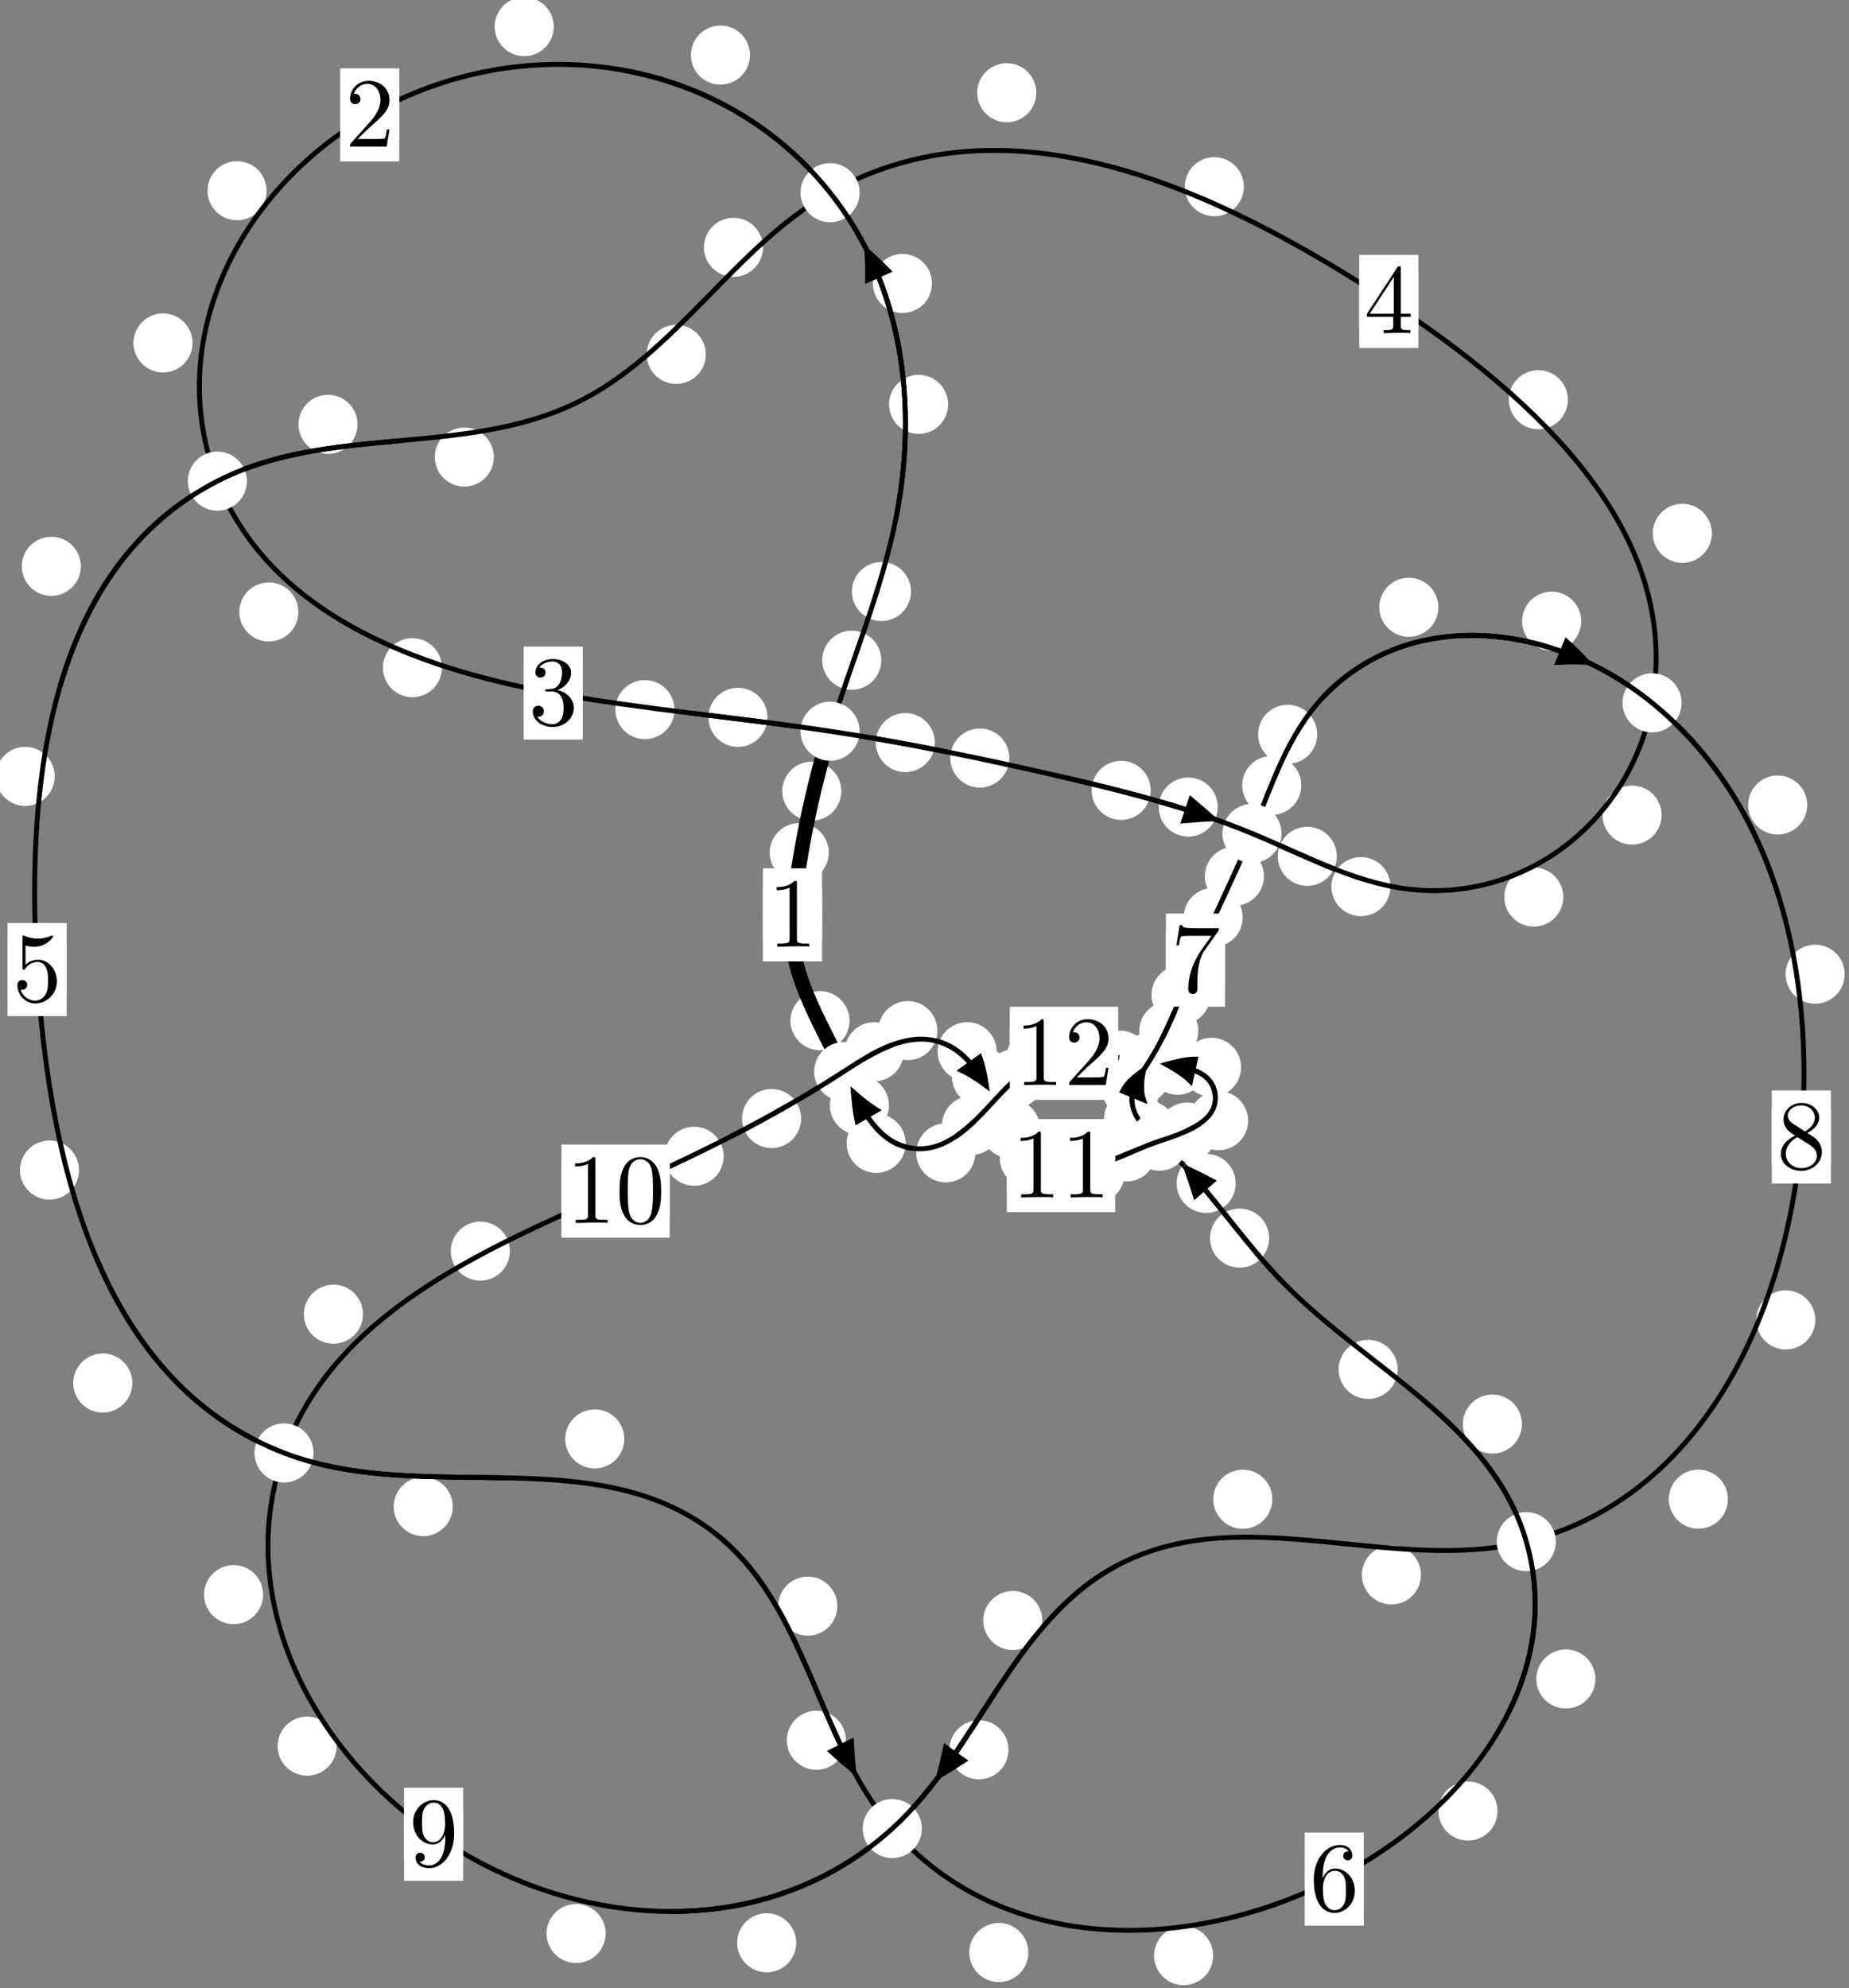 <?xml version="1.0"?>
<!-- Created by MetaPost 1.999 on 2021.07.05:2358 -->
<svg version="1.1" xmlns="http://www.w3.org/2000/svg" xmlns:xlink="http://www.w3.org/1999/xlink" width="187.109" height="201.191" viewBox="0 0 187.109 201.191">
<rect x="0" y="0" width="187.109" height="201.191" fill="#808080" stroke="none"/>
<!-- Original BoundingBox: -84.439621 -126.895004 102.669418 74.295715 -->
  <defs>
    <g transform="scale(0.01,0.01)" id="GLYPHcmr10_48">
      <path style="fill-rule: evenodd;" d="M460 -320C460 -400,455 -480,420 -554C374 -650,292 -666,250 -666C190 -666,117 -640,76 -547C44 -478,39 -400,39 -320C39 -245,43 -155,84 -79C127 2,200 22,249 22C303 22,379 1,423 -94C455 -163,460 -241,460 -320M249 -0C210 -0,151 -25,133 -121C122 -181,122 -273,122 -332C122 -396,122 -462,130 -516C149 -635,224 -644,249 -644C282 -644,348 -626,367 -527C377 -471,377 -395,377 -332C377 -257,377 -189,366 -125C351 -30,294 -0,249 -0"></path>
    </g>
    <g transform="scale(0.01,0.01)" id="GLYPHcmr10_49">
      <path style="fill-rule: evenodd;" d="M294 -640C294 -664,294 -666,271 -666C209 -602,121 -602,89 -602L89 -571C109 -571,168 -571,220 -597L220 -79C220 -43,217 -31,127 -31L95 -31L95 -0L257 -0L130 -3L217 -3L257 -3L297 -3L384 -3L419 -0L419 -31L387 -31C297 -31,294 -42,294 -79"></path>
    </g>
    <g transform="scale(0.01,0.01)" id="GLYPHcmr10_50">
      <path style="fill-rule: evenodd;" d="M127 -77L233 -180C389 -318,449 -372,449 -472C449 -586,359 -666,237 -666C124 -666,50 -574,50 -485C50 -429,100 -429,103 -429C120 -429,155 -441,155 -482C155 -508,137 -534,102 -534C94 -534,92 -534,89 -533C112 -598,166 -635,224 -635C315 -635,358 -554,358 -472C358 -392,308 -313,253 -251L61 -37C50 -26,50 -24,50 -0L421 -0L449 -174L424 -174C419 -144,412 -100,402 -85C395 -77,329 -77,307 -77"></path>
    </g>
    <g transform="scale(0.01,0.01)" id="GLYPHcmr10_51">
      <path style="fill-rule: evenodd;" d="M290 -352C372 -379,430 -449,430 -528C430 -610,342 -666,246 -666C145 -666,69 -606,69 -530C69 -497,91 -478,120 -478C151 -478,171 -500,171 -529C171 -579,124 -579,109 -579C140 -628,206 -641,242 -641C283 -641,338 -619,338 -529C338 -517,336 -459,310 -415C280 -367,246 -364,221 -363C213 -362,189 -360,182 -360C174 -359,167 -358,167 -348C167 -337,174 -337,191 -337L235 -337C317 -337,354 -269,354 -171C354 -35,285 -6,241 -6C198 -6,123 -23,88 -82C123 -77,154 -99,154 -137C154 -173,127 -193,98 -193C74 -193,42 -179,42 -135C42 -44,135 22,244 22C366 22,457 -69,457 -171C457 -253,394 -331,290 -352"></path>
    </g>
    <g transform="scale(0.01,0.01)" id="GLYPHcmr10_52">
      <path style="fill-rule: evenodd;" d="M294 -165L294 -78C294 -42,292 -31,218 -31L197 -31L197 -0L332 -0L238 -3L290 -3L332 -3L374 -3L427 -3L468 -0L468 -31L447 -31C373 -31,371 -42,371 -78L371 -165L471 -165L471 -196L371 -196L371 -651C371 -671,371 -677,355 -677C346 -677,343 -677,335 -665L28 -196L28 -165M300 -196L56 -196L300 -569"></path>
    </g>
    <g transform="scale(0.01,0.01)" id="GLYPHcmr10_53">
      <path style="fill-rule: evenodd;" d="M449 -201C449 -320,367 -420,259 -420C211 -420,168 -404,132 -369L132 -564C152 -558,185 -551,217 -551C340 -551,410 -642,410 -655C410 -661,407 -666,400 -666C399 -666,397 -666,392 -663C372 -654,323 -634,256 -634C216 -634,170 -641,123 -662C115 -665,113 -665,111 -665C101 -665,101 -657,101 -641L101 -345C101 -327,101 -319,115 -319C122 -319,124 -322,128 -328C139 -344,176 -398,257 -398C309 -398,334 -352,342 -334C358 -297,360 -258,360 -208C360 -173,360 -113,336 -71C312 -32,275 -6,229 -6C156 -6,99 -59,82 -118C85 -117,88 -116,99 -116C132 -116,149 -141,149 -165C149 -189,132 -214,99 -214C85 -214,50 -207,50 -161C50 -75,119 22,231 22C347 22,449 -74,449 -201"></path>
    </g>
    <g transform="scale(0.01,0.01)" id="GLYPHcmr10_54">
      <path style="fill-rule: evenodd;" d="M132 -328L132 -352C132 -605,256 -641,307 -641C331 -641,373 -635,395 -601C380 -601,340 -601,340 -556C340 -525,364 -510,386 -510C402 -510,432 -519,432 -558C432 -618,388 -666,305 -666C177 -666,42 -537,42 -316C42 -49,158 22,251 22C362 22,457 -72,457 -204C457 -331,368 -427,257 -427C189 -427,152 -376,132 -328M251 -6C188 -6,158 -66,152 -81C134 -128,134 -208,134 -226C134 -304,166 -404,256 -404C272 -404,318 -404,349 -342C367 -305,367 -254,367 -205C367 -157,367 -107,350 -71C320 -11,274 -6,251 -6"></path>
    </g>
    <g transform="scale(0.01,0.01)" id="GLYPHcmr10_55">
      <path style="fill-rule: evenodd;" d="M476 -609C485 -621,485 -623,485 -644L242 -644C120 -644,118 -657,114 -676L89 -676L56 -470L81 -470C84 -486,93 -549,106 -561C113 -567,191 -567,204 -567L411 -567C400 -551,321 -442,299 -409C209 -274,176 -135,176 -33C176 -23,176 22,222 22C268 22,268 -23,268 -33L268 -84C268 -139,271 -194,279 -248C283 -271,297 -357,341 -419"></path>
    </g>
    <g transform="scale(0.01,0.01)" id="GLYPHcmr10_56">
      <path style="fill-rule: evenodd;" d="M163 -457C117 -487,113 -521,113 -538C113 -599,178 -641,249 -641C322 -641,386 -589,386 -517C386 -460,347 -412,287 -377M309 -362C381 -399,430 -451,430 -517C430 -609,341 -666,250 -666C150 -666,69 -592,69 -499C69 -481,71 -436,113 -389C124 -377,161 -352,186 -335C128 -306,42 -250,42 -151C42 -45,144 22,249 22C362 22,457 -61,457 -168C457 -204,446 -249,408 -291C389 -312,373 -322,309 -362M209 -320L332 -242C360 -223,407 -193,407 -132C407 -58,332 -6,250 -6C164 -6,92 -68,92 -151C92 -209,124 -273,209 -320"></path>
    </g>
    <g transform="scale(0.01,0.01)" id="GLYPHcmr10_57">
      <path style="fill-rule: evenodd;" d="M367 -318L367 -286C367 -52,263 -6,205 -6C188 -6,134 -8,107 -42C151 -42,159 -71,159 -88C159 -119,135 -134,113 -134C97 -134,67 -125,67 -86C67 -19,121 22,206 22C335 22,457 -114,457 -329C457 -598,342 -666,253 -666C198 -666,149 -648,106 -603C65 -558,42 -516,42 -441C42 -316,130 -218,242 -218C303 -218,344 -260,367 -318M243 -241C227 -241,181 -241,150 -304C132 -341,132 -391,132 -440C132 -494,132 -541,153 -578C180 -628,218 -641,253 -641C299 -641,332 -607,349 -562C361 -530,365 -467,365 -421C365 -338,331 -241,243 -241"></path>
    </g>
  </defs>
  <path d="M83.864 86.283C83.864 85.49,83.549 84.73,82.989 84.17C82.428 83.609,81.668 83.294,80.875 83.294C80.083 83.294,79.322 83.609,78.762 84.17C78.201 84.73,77.887 85.49,77.887 86.283C77.887 87.076,78.201 87.836,78.762 88.396C79.322 88.957,80.083 89.272,80.875 89.272C81.668 89.272,82.428 88.957,82.989 88.396C83.549 87.836,83.864 87.076,83.864 86.283Z" style="fill: rgb(100%,100%,100%);stroke: none;"></path>
  <path d="M83.182 92.584C83.182 91.791,82.868 91.031,82.307 90.47C81.747 89.91,80.986 89.595,80.194 89.595C79.401 89.595,78.641 89.91,78.08 90.47C77.52 91.031,77.205 91.791,77.205 92.584C77.205 93.376,77.52 94.136,78.08 94.697C78.641 95.257,79.401 95.572,80.194 95.572C80.986 95.572,81.747 95.257,82.307 94.697C82.868 94.136,83.182 93.376,83.182 92.584Z" style="fill: rgb(100%,100%,100%);stroke: none;"></path>
  <path d="M89.183 66.811C89.183 66.018,88.868 65.258,88.308 64.698C87.747 64.137,86.987 63.822,86.195 63.822C85.402 63.822,84.642 64.137,84.081 64.698C83.521 65.258,83.206 66.018,83.206 66.811C83.206 67.604,83.521 68.364,84.081 68.924C84.642 69.485,85.402 69.8,86.195 69.8C86.987 69.8,87.747 69.485,88.308 68.924C88.868 68.364,89.183 67.604,89.183 66.811Z" style="fill: rgb(100%,100%,100%);stroke: none;"></path>
  <path d="M85.138 80.061C85.138 79.268,84.823 78.508,84.263 77.948C83.702 77.387,82.942 77.072,82.15 77.072C81.357 77.072,80.597 77.387,80.036 77.948C79.476 78.508,79.161 79.268,79.161 80.061C79.161 80.854,79.476 81.614,80.036 82.174C80.597 82.735,81.357 83.05,82.15 83.05C82.942 83.05,83.702 82.735,84.263 82.174C84.823 81.614,85.138 80.854,85.138 80.061Z" style="fill: rgb(100%,100%,100%);stroke: none;"></path>
  <path d="M95.944 40.923C95.944 40.13,95.629 39.37,95.069 38.809C94.508 38.249,93.748 37.934,92.956 37.934C92.163 37.934,91.403 38.249,90.842 38.809C90.282 39.37,89.967 40.13,89.967 40.923C89.967 41.715,90.282 42.475,90.842 43.036C91.403 43.596,92.163 43.911,92.956 43.911C93.748 43.911,94.508 43.596,95.069 43.036C95.629 42.475,95.944 41.715,95.944 40.923Z" style="fill: rgb(100%,100%,100%);stroke: none;"></path>
  <path d="M92.185 59.859C92.185 59.066,91.87 58.306,91.309 57.745C90.749 57.185,89.989 56.87,89.196 56.87C88.403 56.87,87.643 57.185,87.083 57.745C86.522 58.306,86.207 59.066,86.207 59.859C86.207 60.651,86.522 61.412,87.083 61.972C87.643 62.533,88.403 62.847,89.196 62.847C89.989 62.847,90.749 62.533,91.309 61.972C91.87 61.412,92.185 60.651,92.185 59.859Z" style="fill: rgb(100%,100%,100%);stroke: none;"></path>
  <path d="M75.893 5.574C75.893 4.781,75.578 4.021,75.018 3.461C74.457 2.9,73.697 2.585,72.905 2.585C72.112 2.585,71.352 2.9,70.791 3.461C70.231 4.021,69.916 4.781,69.916 5.574C69.916 6.367,70.231 7.127,70.791 7.687C71.352 8.248,72.112 8.563,72.905 8.563C73.697 8.563,74.457 8.248,75.018 7.687C75.578 7.127,75.893 6.367,75.893 5.574Z" style="fill: rgb(100%,100%,100%);stroke: none;"></path>
  <path d="M94.309 28.688C94.309 27.895,93.995 27.135,93.434 26.575C92.874 26.014,92.113 25.699,91.321 25.699C90.528 25.699,89.768 26.014,89.207 26.575C88.647 27.135,88.332 27.895,88.332 28.688C88.332 29.481,88.647 30.241,89.207 30.801C89.768 31.362,90.528 31.677,91.321 31.677C92.113 31.677,92.874 31.362,93.434 30.801C93.995 30.241,94.309 29.481,94.309 28.688Z" style="fill: rgb(100%,100%,100%);stroke: none;"></path>
  <path d="M26.975 19.301C26.975 18.508,26.66 17.748,26.1 17.187C25.539 16.627,24.779 16.312,23.986 16.312C23.194 16.312,22.434 16.627,21.873 17.187C21.313 17.748,20.998 18.508,20.998 19.301C20.998 20.093,21.313 20.853,21.873 21.414C22.434 21.974,23.194 22.289,23.986 22.289C24.779 22.289,25.539 21.974,26.1 21.414C26.66 20.853,26.975 20.093,26.975 19.301Z" style="fill: rgb(100%,100%,100%);stroke: none;"></path>
  <path d="M56.035 2.693C56.035 1.9,55.72 1.14,55.16 0.58C54.599 0.019,53.839 -0.296,53.046 -0.296C52.253 -0.296,51.493 0.019,50.933 0.58C50.372 1.14,50.057 1.9,50.057 2.693C50.057 3.486,50.372 4.246,50.933 4.806C51.493 5.367,52.253 5.682,53.046 5.682C53.839 5.682,54.599 5.367,55.16 4.806C55.72 4.246,56.035 3.486,56.035 2.693Z" style="fill: rgb(100%,100%,100%);stroke: none;"></path>
  <path d="M30.192 61.929C30.192 61.137,29.877 60.376,29.317 59.816C28.756 59.255,27.996 58.94,27.204 58.94C26.411 58.94,25.651 59.255,25.09 59.816C24.53 60.376,24.215 61.137,24.215 61.929C24.215 62.722,24.53 63.482,25.09 64.043C25.651 64.603,26.411 64.918,27.204 64.918C27.996 64.918,28.756 64.603,29.317 64.043C29.877 63.482,30.192 62.722,30.192 61.929Z" style="fill: rgb(100%,100%,100%);stroke: none;"></path>
  <path d="M19.485 34.704C19.485 33.912,19.17 33.151,18.609 32.591C18.049 32.03,17.289 31.715,16.496 31.715C15.703 31.715,14.943 32.03,14.383 32.591C13.822 33.151,13.507 33.912,13.507 34.704C13.507 35.497,13.822 36.257,14.383 36.818C14.943 37.378,15.703 37.693,16.496 37.693C17.289 37.693,18.049 37.378,18.609 36.818C19.17 36.257,19.485 35.497,19.485 34.704Z" style="fill: rgb(100%,100%,100%);stroke: none;"></path>
  <path d="M68.253 71.814C68.253 71.021,67.938 70.261,67.377 69.7C66.817 69.14,66.057 68.825,65.264 68.825C64.471 68.825,63.711 69.14,63.151 69.7C62.59 70.261,62.275 71.021,62.275 71.814C62.275 72.606,62.59 73.366,63.151 73.927C63.711 74.487,64.471 74.802,65.264 74.802C66.057 74.802,66.817 74.487,67.377 73.927C67.938 73.366,68.253 72.606,68.253 71.814Z" style="fill: rgb(100%,100%,100%);stroke: none;"></path>
  <path d="M44.723 67.57C44.723 66.777,44.408 66.017,43.848 65.457C43.287 64.896,42.527 64.581,41.735 64.581C40.942 64.581,40.182 64.896,39.621 65.457C39.061 66.017,38.746 66.777,38.746 67.57C38.746 68.363,39.061 69.123,39.621 69.683C40.182 70.244,40.942 70.559,41.735 70.559C42.527 70.559,43.287 70.244,43.848 69.683C44.408 69.123,44.723 68.363,44.723 67.57Z" style="fill: rgb(100%,100%,100%);stroke: none;"></path>
  <path d="M94.6 75.147C94.6 74.355,94.285 73.594,93.724 73.034C93.164 72.473,92.404 72.159,91.611 72.159C90.818 72.159,90.058 72.473,89.498 73.034C88.937 73.594,88.622 74.355,88.622 75.147C88.622 75.94,88.937 76.7,89.498 77.261C90.058 77.821,90.818 78.136,91.611 78.136C92.404 78.136,93.164 77.821,93.724 77.261C94.285 76.7,94.6 75.94,94.6 75.147Z" style="fill: rgb(100%,100%,100%);stroke: none;"></path>
  <path d="M77.665 72.595C77.665 71.802,77.351 71.042,76.79 70.481C76.23 69.921,75.469 69.606,74.677 69.606C73.884 69.606,73.124 69.921,72.563 70.481C72.003 71.042,71.688 71.802,71.688 72.595C71.688 73.387,72.003 74.148,72.563 74.708C73.124 75.268,73.884 75.583,74.677 75.583C75.469 75.583,76.23 75.268,76.79 74.708C77.351 74.148,77.665 73.387,77.665 72.595Z" style="fill: rgb(100%,100%,100%);stroke: none;"></path>
  <path d="M116.444 79.983C116.444 79.19,116.129 78.43,115.568 77.869C115.008 77.309,114.248 76.994,113.455 76.994C112.662 76.994,111.902 77.309,111.342 77.869C110.781 78.43,110.466 79.19,110.466 79.983C110.466 80.775,110.781 81.535,111.342 82.096C111.902 82.656,112.662 82.971,113.455 82.971C114.248 82.971,115.008 82.656,115.568 82.096C116.129 81.535,116.444 80.775,116.444 79.983Z" style="fill: rgb(100%,100%,100%);stroke: none;"></path>
  <path d="M102.14 76.709C102.14 75.916,101.825 75.156,101.265 74.595C100.704 74.035,99.944 73.72,99.151 73.72C98.359 73.72,97.599 74.035,97.038 74.595C96.478 75.156,96.163 75.916,96.163 76.709C96.163 77.501,96.478 78.262,97.038 78.822C97.599 79.382,98.359 79.697,99.151 79.697C99.944 79.697,100.704 79.382,101.265 78.822C101.825 78.262,102.14 77.501,102.14 76.709Z" style="fill: rgb(100%,100%,100%);stroke: none;"></path>
  <path d="M135.279 86.659C135.279 85.866,134.964 85.106,134.404 84.546C133.843 83.985,133.083 83.67,132.29 83.67C131.498 83.67,130.737 83.985,130.177 84.546C129.616 85.106,129.302 85.866,129.302 86.659C129.302 87.452,129.616 88.212,130.177 88.772C130.737 89.333,131.498 89.648,132.29 89.648C133.083 89.648,133.843 89.333,134.404 88.772C134.964 88.212,135.279 87.452,135.279 86.659Z" style="fill: rgb(100%,100%,100%);stroke: none;"></path>
  <path d="M123.234 81.674C123.234 80.881,122.919 80.121,122.359 79.56C121.798 79,121.038 78.685,120.246 78.685C119.453 78.685,118.693 79,118.132 79.56C117.572 80.121,117.257 80.881,117.257 81.674C117.257 82.466,117.572 83.226,118.132 83.787C118.693 84.347,119.453 84.662,120.246 84.662C121.038 84.662,121.798 84.347,122.359 83.787C122.919 83.226,123.234 82.466,123.234 81.674Z" style="fill: rgb(100%,100%,100%);stroke: none;"></path>
  <path d="M158.2 90.778C158.2 89.986,157.885 89.225,157.325 88.665C156.764 88.104,156.004 87.79,155.211 87.79C154.419 87.79,153.659 88.104,153.098 88.665C152.538 89.225,152.223 89.986,152.223 90.778C152.223 91.571,152.538 92.331,153.098 92.892C153.659 93.452,154.419 93.767,155.211 93.767C156.004 93.767,156.764 93.452,157.325 92.892C157.885 92.331,158.2 91.571,158.2 90.778Z" style="fill: rgb(100%,100%,100%);stroke: none;"></path>
  <path d="M140.707 89.725C140.707 88.932,140.392 88.172,139.832 87.611C139.271 87.051,138.511 86.736,137.718 86.736C136.926 86.736,136.166 87.051,135.605 87.611C135.045 88.172,134.73 88.932,134.73 89.725C134.73 90.517,135.045 91.278,135.605 91.838C136.166 92.399,136.926 92.713,137.718 92.713C138.511 92.713,139.271 92.399,139.832 91.838C140.392 91.278,140.707 90.517,140.707 89.725Z" style="fill: rgb(100%,100%,100%);stroke: none;"></path>
  <path d="M173.23 53.971C173.23 53.178,172.915 52.418,172.354 51.858C171.794 51.297,171.034 50.982,170.241 50.982C169.448 50.982,168.688 51.297,168.128 51.858C167.567 52.418,167.252 53.178,167.252 53.971C167.252 54.764,167.567 55.524,168.128 56.084C168.688 56.645,169.448 56.96,170.241 56.96C171.034 56.96,171.794 56.645,172.354 56.084C172.915 55.524,173.23 54.764,173.23 53.971Z" style="fill: rgb(100%,100%,100%);stroke: none;"></path>
  <path d="M168.144 82.485C168.144 81.692,167.829 80.932,167.268 80.372C166.708 79.811,165.948 79.496,165.155 79.496C164.362 79.496,163.602 79.811,163.042 80.372C162.481 80.932,162.166 81.692,162.166 82.485C162.166 83.278,162.481 84.038,163.042 84.598C163.602 85.159,164.362 85.474,165.155 85.474C165.948 85.474,166.708 85.159,167.268 84.598C167.829 84.038,168.144 83.278,168.144 82.485Z" style="fill: rgb(100%,100%,100%);stroke: none;"></path>
  <path d="M125.87 18.893C125.87 18.101,125.556 17.341,124.995 16.78C124.435 16.22,123.674 15.905,122.882 15.905C122.089 15.905,121.329 16.22,120.768 16.78C120.208 17.341,119.893 18.101,119.893 18.893C119.893 19.686,120.208 20.446,120.768 21.007C121.329 21.567,122.089 21.882,122.882 21.882C123.674 21.882,124.435 21.567,124.995 21.007C125.556 20.446,125.87 19.686,125.87 18.893Z" style="fill: rgb(100%,100%,100%);stroke: none;"></path>
  <path d="M158.661 40.452C158.661 39.659,158.346 38.899,157.786 38.339C157.225 37.778,156.465 37.463,155.673 37.463C154.88 37.463,154.12 37.778,153.559 38.339C152.999 38.899,152.684 39.659,152.684 40.452C152.684 41.245,152.999 42.005,153.559 42.565C154.12 43.126,154.88 43.441,155.673 43.441C156.465 43.441,157.225 43.126,157.786 42.565C158.346 42.005,158.661 41.245,158.661 40.452Z" style="fill: rgb(100%,100%,100%);stroke: none;"></path>
  <path d="M77.212 25.031C77.212 24.238,76.898 23.478,76.337 22.917C75.777 22.357,75.016 22.042,74.224 22.042C73.431 22.042,72.671 22.357,72.11 22.917C71.55 23.478,71.235 24.238,71.235 25.031C71.235 25.823,71.55 26.584,72.11 27.144C72.671 27.705,73.431 28.02,74.224 28.02C75.016 28.02,75.777 27.705,76.337 27.144C76.898 26.584,77.212 25.823,77.212 25.031Z" style="fill: rgb(100%,100%,100%);stroke: none;"></path>
  <path d="M104.866 9.385C104.866 8.593,104.551 7.833,103.99 7.272C103.43 6.712,102.67 6.397,101.877 6.397C101.084 6.397,100.324 6.712,99.764 7.272C99.203 7.833,98.888 8.593,98.888 9.385C98.888 10.178,99.203 10.938,99.764 11.499C100.324 12.059,101.084 12.374,101.877 12.374C102.67 12.374,103.43 12.059,103.99 11.499C104.551 10.938,104.866 10.178,104.866 9.385Z" style="fill: rgb(100%,100%,100%);stroke: none;"></path>
  <path d="M49.973 46.253C49.973 45.46,49.658 44.7,49.098 44.14C48.537 43.579,47.777 43.264,46.985 43.264C46.192 43.264,45.432 43.579,44.871 44.14C44.311 44.7,43.996 45.46,43.996 46.253C43.996 47.046,44.311 47.806,44.871 48.366C45.432 48.927,46.192 49.242,46.985 49.242C47.777 49.242,48.537 48.927,49.098 48.366C49.658 47.806,49.973 47.046,49.973 46.253Z" style="fill: rgb(100%,100%,100%);stroke: none;"></path>
  <path d="M71.421 35.867C71.421 35.074,71.106 34.314,70.545 33.754C69.985 33.193,69.225 32.878,68.432 32.878C67.639 32.878,66.879 33.193,66.319 33.754C65.758 34.314,65.443 35.074,65.443 35.867C65.443 36.66,65.758 37.42,66.319 37.98C66.879 38.541,67.639 38.856,68.432 38.856C69.225 38.856,69.985 38.541,70.545 37.98C71.106 37.42,71.421 36.66,71.421 35.867Z" style="fill: rgb(100%,100%,100%);stroke: none;"></path>
  <path d="M8.184 57.311C8.184 56.518,7.869 55.758,7.308 55.197C6.748 54.637,5.988 54.322,5.195 54.322C4.402 54.322,3.642 54.637,3.082 55.197C2.521 55.758,2.206 56.518,2.206 57.311C2.206 58.103,2.521 58.864,3.082 59.424C3.642 59.985,4.402 60.299,5.195 60.299C5.988 60.299,6.748 59.985,7.308 59.424C7.869 58.864,8.184 58.103,8.184 57.311Z" style="fill: rgb(100%,100%,100%);stroke: none;"></path>
  <path d="M36.182 42.942C36.182 42.15,35.867 41.39,35.306 40.829C34.746 40.269,33.986 39.954,33.193 39.954C32.4 39.954,31.64 40.269,31.079 40.829C30.519 41.39,30.204 42.15,30.204 42.942C30.204 43.735,30.519 44.495,31.079 45.056C31.64 45.616,32.4 45.931,33.193 45.931C33.986 45.931,34.746 45.616,35.306 45.056C35.867 44.495,36.182 43.735,36.182 42.942Z" style="fill: rgb(100%,100%,100%);stroke: none;"></path>
  <path d="M7.996 118.41C7.996 117.617,7.681 116.857,7.12 116.297C6.56 115.736,5.8 115.421,5.007 115.421C4.214 115.421,3.454 115.736,2.894 116.297C2.333 116.857,2.018 117.617,2.018 118.41C2.018 119.203,2.333 119.963,2.894 120.523C3.454 121.084,4.214 121.399,5.007 121.399C5.8 121.399,6.56 121.084,7.12 120.523C7.681 119.963,7.996 119.203,7.996 118.41Z" style="fill: rgb(100%,100%,100%);stroke: none;"></path>
  <path d="M5.538 78.568C5.538 77.775,5.223 77.015,4.662 76.455C4.102 75.894,3.342 75.579,2.549 75.579C1.756 75.579,0.996 75.894,0.436 76.455C-0.125 77.015,-0.44 77.775,-0.44 78.568C-0.44 79.361,-0.125 80.121,0.436 80.681C0.996 81.242,1.756 81.557,2.549 81.557C3.342 81.557,4.102 81.242,4.662 80.681C5.223 80.121,5.538 79.361,5.538 78.568Z" style="fill: rgb(100%,100%,100%);stroke: none;"></path>
  <path d="M45.818 152.468C45.818 151.675,45.503 150.915,44.942 150.355C44.382 149.794,43.622 149.479,42.829 149.479C42.036 149.479,41.276 149.794,40.716 150.355C40.155 150.915,39.84 151.675,39.84 152.468C39.84 153.261,40.155 154.021,40.716 154.581C41.276 155.142,42.036 155.457,42.829 155.457C43.622 155.457,44.382 155.142,44.942 154.581C45.503 154.021,45.818 153.261,45.818 152.468Z" style="fill: rgb(100%,100%,100%);stroke: none;"></path>
  <path d="M13.389 139.957C13.389 139.164,13.074 138.404,12.513 137.843C11.953 137.283,11.193 136.968,10.4 136.968C9.607 136.968,8.847 137.283,8.287 137.843C7.726 138.404,7.411 139.164,7.411 139.957C7.411 140.749,7.726 141.51,8.287 142.07C8.847 142.63,9.607 142.945,10.4 142.945C11.193 142.945,11.953 142.63,12.513 142.07C13.074 141.51,13.389 140.749,13.389 139.957Z" style="fill: rgb(100%,100%,100%);stroke: none;"></path>
  <path d="M84.731 162.534C84.731 161.742,84.416 160.981,83.855 160.421C83.295 159.861,82.535 159.546,81.742 159.546C80.949 159.546,80.189 159.861,79.629 160.421C79.068 160.981,78.753 161.742,78.753 162.534C78.753 163.327,79.068 164.087,79.629 164.648C80.189 165.208,80.949 165.523,81.742 165.523C82.535 165.523,83.295 165.208,83.855 164.648C84.416 164.087,84.731 163.327,84.731 162.534Z" style="fill: rgb(100%,100%,100%);stroke: none;"></path>
  <path d="M63.175 145.615C63.175 144.822,62.86 144.062,62.3 143.502C61.739 142.941,60.979 142.626,60.187 142.626C59.394 142.626,58.634 142.941,58.073 143.502C57.513 144.062,57.198 144.822,57.198 145.615C57.198 146.408,57.513 147.168,58.073 147.728C58.634 148.289,59.394 148.604,60.187 148.604C60.979 148.604,61.739 148.289,62.3 147.728C62.86 147.168,63.175 146.408,63.175 145.615Z" style="fill: rgb(100%,100%,100%);stroke: none;"></path>
  <path d="M104.065 197.587C104.065 196.794,103.75 196.034,103.19 195.474C102.629 194.913,101.869 194.598,101.076 194.598C100.284 194.598,99.523 194.913,98.963 195.474C98.402 196.034,98.087 196.794,98.087 197.587C98.087 198.38,98.402 199.14,98.963 199.7C99.523 200.261,100.284 200.576,101.076 200.576C101.869 200.576,102.629 200.261,103.19 199.7C103.75 199.14,104.065 198.38,104.065 197.587Z" style="fill: rgb(100%,100%,100%);stroke: none;"></path>
  <path d="M85.602 176.11C85.602 175.318,85.287 174.558,84.726 173.997C84.166 173.437,83.406 173.122,82.613 173.122C81.82 173.122,81.06 173.437,80.5 173.997C79.939 174.558,79.624 175.318,79.624 176.11C79.624 176.903,79.939 177.663,80.5 178.224C81.06 178.784,81.82 179.099,82.613 179.099C83.406 179.099,84.166 178.784,84.726 178.224C85.287 177.663,85.602 176.903,85.602 176.11Z" style="fill: rgb(100%,100%,100%);stroke: none;"></path>
  <path d="M151.54 183.273C151.54 182.48,151.226 181.72,150.665 181.16C150.105 180.599,149.344 180.284,148.552 180.284C147.759 180.284,146.999 180.599,146.438 181.16C145.878 181.72,145.563 182.48,145.563 183.273C145.563 184.066,145.878 184.826,146.438 185.386C146.999 185.947,147.759 186.262,148.552 186.262C149.344 186.262,150.105 185.947,150.665 185.386C151.226 184.826,151.54 184.066,151.54 183.273Z" style="fill: rgb(100%,100%,100%);stroke: none;"></path>
  <path d="M122.764 197.906C122.764 197.114,122.449 196.353,121.888 195.793C121.328 195.232,120.568 194.918,119.775 194.918C118.982 194.918,118.222 195.232,117.662 195.793C117.101 196.353,116.786 197.114,116.786 197.906C116.786 198.699,117.101 199.459,117.662 200.02C118.222 200.58,118.982 200.895,119.775 200.895C120.568 200.895,121.328 200.58,121.888 200.02C122.449 199.459,122.764 198.699,122.764 197.906Z" style="fill: rgb(100%,100%,100%);stroke: none;"></path>
  <path d="M154.013 144.111C154.013 143.319,153.698 142.559,153.137 141.998C152.577 141.438,151.817 141.123,151.024 141.123C150.231 141.123,149.471 141.438,148.911 141.998C148.35 142.559,148.035 143.319,148.035 144.111C148.035 144.904,148.35 145.664,148.911 146.225C149.471 146.785,150.231 147.1,151.024 147.1C151.817 147.1,152.577 146.785,153.137 146.225C153.698 145.664,154.013 144.904,154.013 144.111Z" style="fill: rgb(100%,100%,100%);stroke: none;"></path>
  <path d="M161.447 169.909C161.447 169.116,161.132 168.356,160.571 167.796C160.011 167.235,159.251 166.92,158.458 166.92C157.665 166.92,156.905 167.235,156.345 167.796C155.784 168.356,155.469 169.116,155.469 169.909C155.469 170.702,155.784 171.462,156.345 172.022C156.905 172.583,157.665 172.898,158.458 172.898C159.251 172.898,160.011 172.583,160.571 172.022C161.132 171.462,161.447 170.702,161.447 169.909Z" style="fill: rgb(100%,100%,100%);stroke: none;"></path>
  <path d="M128.427 125.295C128.427 124.502,128.112 123.742,127.551 123.182C126.991 122.621,126.231 122.306,125.438 122.306C124.645 122.306,123.885 122.621,123.325 123.182C122.764 123.742,122.449 124.502,122.449 125.295C122.449 126.088,122.764 126.848,123.325 127.408C123.885 127.969,124.645 128.284,125.438 128.284C126.231 128.284,126.991 127.969,127.551 127.408C128.112 126.848,128.427 126.088,128.427 125.295Z" style="fill: rgb(100%,100%,100%);stroke: none;"></path>
  <path d="M141.436 138.576C141.436 137.784,141.121 137.023,140.56 136.463C140 135.902,139.24 135.588,138.447 135.588C137.654 135.588,136.894 135.902,136.334 136.463C135.773 137.023,135.458 137.784,135.458 138.576C135.458 139.369,135.773 140.129,136.334 140.69C136.894 141.25,137.654 141.565,138.447 141.565C139.24 141.565,140 141.25,140.56 140.69C141.121 140.129,141.436 139.369,141.436 138.576Z" style="fill: rgb(100%,100%,100%);stroke: none;"></path>
  <path d="M119.066 114.371C119.066 113.578,118.751 112.818,118.191 112.257C117.63 111.697,116.87 111.382,116.077 111.382C115.285 111.382,114.524 111.697,113.964 112.257C113.403 112.818,113.089 113.578,113.089 114.371C113.089 115.163,113.403 115.924,113.964 116.484C114.524 117.044,115.285 117.359,116.077 117.359C116.87 117.359,117.63 117.044,118.191 116.484C118.751 115.924,119.066 115.163,119.066 114.371Z" style="fill: rgb(100%,100%,100%);stroke: none;"></path>
  <path d="M125.045 119.756C125.045 118.963,124.73 118.203,124.17 117.643C123.609 117.082,122.849 116.767,122.056 116.767C121.264 116.767,120.504 117.082,119.943 117.643C119.383 118.203,119.068 118.963,119.068 119.756C119.068 120.549,119.383 121.309,119.943 121.869C120.504 122.43,121.264 122.745,122.056 122.745C122.849 122.745,123.609 122.43,124.17 121.869C124.73 121.309,125.045 120.549,125.045 119.756Z" style="fill: rgb(100%,100%,100%);stroke: none;"></path>
  <path d="M117.433 110.071C117.433 109.278,117.118 108.518,116.558 107.958C115.997 107.397,115.237 107.082,114.445 107.082C113.652 107.082,112.892 107.397,112.331 107.958C111.771 108.518,111.456 109.278,111.456 110.071C111.456 110.864,111.771 111.624,112.331 112.184C112.892 112.745,113.652 113.06,114.445 113.06C115.237 113.06,115.997 112.745,116.558 112.184C117.118 111.624,117.433 110.864,117.433 110.071Z" style="fill: rgb(100%,100%,100%);stroke: none;"></path>
  <path d="M117.696 113.218C117.696 112.426,117.381 111.665,116.821 111.105C116.26 110.545,115.5 110.23,114.708 110.23C113.915 110.23,113.155 110.545,112.594 111.105C112.034 111.665,111.719 112.426,111.719 113.218C111.719 114.011,112.034 114.771,112.594 115.332C113.155 115.892,113.915 116.207,114.708 116.207C115.5 116.207,116.26 115.892,116.821 115.332C117.381 114.771,117.696 114.011,117.696 113.218Z" style="fill: rgb(100%,100%,100%);stroke: none;"></path>
  <path d="M121.266 104.329C121.266 103.537,120.951 102.777,120.391 102.216C119.83 101.656,119.07 101.341,118.277 101.341C117.485 101.341,116.724 101.656,116.164 102.216C115.603 102.777,115.289 103.537,115.289 104.329C115.289 105.122,115.603 105.882,116.164 106.443C116.724 107.003,117.485 107.318,118.277 107.318C119.07 107.318,119.83 107.003,120.391 106.443C120.951 105.882,121.266 105.122,121.266 104.329Z" style="fill: rgb(100%,100%,100%);stroke: none;"></path>
  <path d="M118.383 108.792C118.383 107.999,118.068 107.239,117.508 106.679C116.947 106.118,116.187 105.803,115.394 105.803C114.602 105.803,113.841 106.118,113.281 106.679C112.721 107.239,112.406 107.999,112.406 108.792C112.406 109.585,112.721 110.345,113.281 110.905C113.841 111.466,114.602 111.781,115.394 111.781C116.187 111.781,116.947 111.466,117.508 110.905C118.068 110.345,118.383 109.585,118.383 108.792Z" style="fill: rgb(100%,100%,100%);stroke: none;"></path>
  <path d="M125.757 92.839C125.757 92.046,125.442 91.286,124.882 90.725C124.321 90.165,123.561 89.85,122.768 89.85C121.976 89.85,121.216 90.165,120.655 90.725C120.095 91.286,119.78 92.046,119.78 92.839C119.78 93.631,120.095 94.392,120.655 94.952C121.216 95.513,121.976 95.827,122.768 95.827C123.561 95.827,124.321 95.513,124.882 94.952C125.442 94.392,125.757 93.631,125.757 92.839Z" style="fill: rgb(100%,100%,100%);stroke: none;"></path>
  <path d="M122.503 100.685C122.503 99.893,122.188 99.132,121.627 98.572C121.067 98.012,120.306 97.697,119.514 97.697C118.721 97.697,117.961 98.012,117.4 98.572C116.84 99.132,116.525 99.893,116.525 100.685C116.525 101.478,116.84 102.238,117.4 102.799C117.961 103.359,118.721 103.674,119.514 103.674C120.306 103.674,121.067 103.359,121.627 102.799C122.188 102.238,122.503 101.478,122.503 100.685Z" style="fill: rgb(100%,100%,100%);stroke: none;"></path>
  <path d="M131.684 79.479C131.684 78.687,131.369 77.926,130.808 77.366C130.248 76.805,129.488 76.491,128.695 76.491C127.902 76.491,127.142 76.805,126.582 77.366C126.021 77.926,125.706 78.687,125.706 79.479C125.706 80.272,126.021 81.032,126.582 81.593C127.142 82.153,127.902 82.468,128.695 82.468C129.488 82.468,130.248 82.153,130.808 81.593C131.369 81.032,131.684 80.272,131.684 79.479Z" style="fill: rgb(100%,100%,100%);stroke: none;"></path>
  <path d="M127.904 88.671C127.904 87.878,127.589 87.118,127.028 86.558C126.468 85.997,125.708 85.682,124.915 85.682C124.122 85.682,123.362 85.997,122.801 86.558C122.241 87.118,121.926 87.878,121.926 88.671C121.926 89.464,122.241 90.224,122.801 90.784C123.362 91.345,124.122 91.66,124.915 91.66C125.708 91.66,126.468 91.345,127.028 90.784C127.589 90.224,127.904 89.464,127.904 88.671Z" style="fill: rgb(100%,100%,100%);stroke: none;"></path>
  <path d="M145.553 61.456C145.553 60.663,145.238 59.903,144.677 59.343C144.117 58.782,143.357 58.467,142.564 58.467C141.771 58.467,141.011 58.782,140.451 59.343C139.89 59.903,139.575 60.663,139.575 61.456C139.575 62.249,139.89 63.009,140.451 63.569C141.011 64.13,141.771 64.445,142.564 64.445C143.357 64.445,144.117 64.13,144.677 63.569C145.238 63.009,145.553 62.249,145.553 61.456Z" style="fill: rgb(100%,100%,100%);stroke: none;"></path>
  <path d="M133.293 74.312C133.293 73.519,132.978 72.759,132.417 72.199C131.857 71.638,131.097 71.323,130.304 71.323C129.511 71.323,128.751 71.638,128.191 72.199C127.63 72.759,127.315 73.519,127.315 74.312C127.315 75.105,127.63 75.865,128.191 76.425C128.751 76.986,129.511 77.301,130.304 77.301C131.097 77.301,131.857 76.986,132.417 76.425C132.978 75.865,133.293 75.105,133.293 74.312Z" style="fill: rgb(100%,100%,100%);stroke: none;"></path>
  <path d="M182.88 81.464C182.88 80.672,182.565 79.912,182.004 79.351C181.444 78.791,180.684 78.476,179.891 78.476C179.098 78.476,178.338 78.791,177.777 79.351C177.217 79.912,176.902 80.672,176.902 81.464C176.902 82.257,177.217 83.017,177.777 83.578C178.338 84.138,179.098 84.453,179.891 84.453C180.684 84.453,181.444 84.138,182.004 83.578C182.565 83.017,182.88 82.257,182.88 81.464Z" style="fill: rgb(100%,100%,100%);stroke: none;"></path>
  <path d="M160.009 62.862C160.009 62.069,159.694 61.309,159.133 60.749C158.573 60.188,157.813 59.873,157.02 59.873C156.227 59.873,155.467 60.188,154.907 60.749C154.346 61.309,154.031 62.069,154.031 62.862C154.031 63.655,154.346 64.415,154.907 64.975C155.467 65.536,156.227 65.851,157.02 65.851C157.813 65.851,158.573 65.536,159.133 64.975C159.694 64.415,160.009 63.655,160.009 62.862Z" style="fill: rgb(100%,100%,100%);stroke: none;"></path>
  <path d="M183.7 133.571C183.7 132.778,183.385 132.018,182.825 131.458C182.264 130.897,181.504 130.582,180.711 130.582C179.919 130.582,179.158 130.897,178.598 131.458C178.037 132.018,177.723 132.778,177.723 133.571C177.723 134.364,178.037 135.124,178.598 135.684C179.158 136.245,179.919 136.56,180.711 136.56C181.504 136.56,182.264 136.245,182.825 135.684C183.385 135.124,183.7 134.364,183.7 133.571Z" style="fill: rgb(100%,100%,100%);stroke: none;"></path>
  <path d="M186.669 98.589C186.669 97.796,186.354 97.036,185.794 96.476C185.234 95.915,184.473 95.6,183.681 95.6C182.888 95.6,182.128 95.915,181.567 96.476C181.007 97.036,180.692 97.796,180.692 98.589C180.692 99.382,181.007 100.142,181.567 100.702C182.128 101.263,182.888 101.578,183.681 101.578C184.473 101.578,185.234 101.263,185.794 100.702C186.354 100.142,186.669 99.382,186.669 98.589Z" style="fill: rgb(100%,100%,100%);stroke: none;"></path>
  <path d="M143.792 159.377C143.792 158.584,143.477 157.824,142.917 157.264C142.356 156.703,141.596 156.388,140.804 156.388C140.011 156.388,139.251 156.703,138.69 157.264C138.13 157.824,137.815 158.584,137.815 159.377C137.815 160.17,138.13 160.93,138.69 161.49C139.251 162.051,140.011 162.366,140.804 162.366C141.596 162.366,142.356 162.051,142.917 161.49C143.477 160.93,143.792 160.17,143.792 159.377Z" style="fill: rgb(100%,100%,100%);stroke: none;"></path>
  <path d="M174.855 151.713C174.855 150.92,174.54 150.16,173.979 149.599C173.419 149.039,172.659 148.724,171.866 148.724C171.073 148.724,170.313 149.039,169.753 149.599C169.192 150.16,168.877 150.92,168.877 151.713C168.877 152.505,169.192 153.265,169.753 153.826C170.313 154.386,171.073 154.701,171.866 154.701C172.659 154.701,173.419 154.386,173.979 153.826C174.54 153.265,174.855 152.505,174.855 151.713Z" style="fill: rgb(100%,100%,100%);stroke: none;"></path>
  <path d="M105.475 163.992C105.475 163.199,105.16 162.439,104.6 161.879C104.039 161.318,103.279 161.003,102.486 161.003C101.694 161.003,100.934 161.318,100.373 161.879C99.813 162.439,99.498 163.199,99.498 163.992C99.498 164.785,99.813 165.545,100.373 166.105C100.934 166.666,101.694 166.981,102.486 166.981C103.279 166.981,104.039 166.666,104.6 166.105C105.16 165.545,105.475 164.785,105.475 163.992Z" style="fill: rgb(100%,100%,100%);stroke: none;"></path>
  <path d="M128.753 151.719C128.753 150.926,128.438 150.166,127.877 149.605C127.317 149.045,126.557 148.73,125.764 148.73C124.971 148.73,124.211 149.045,123.651 149.605C123.09 150.166,122.775 150.926,122.775 151.719C122.775 152.511,123.09 153.271,123.651 153.832C124.211 154.392,124.971 154.707,125.764 154.707C126.557 154.707,127.317 154.392,127.877 153.832C128.438 153.271,128.753 152.511,128.753 151.719Z" style="fill: rgb(100%,100%,100%);stroke: none;"></path>
  <path d="M80.573 196.604C80.573 195.811,80.258 195.051,79.697 194.491C79.137 193.93,78.377 193.615,77.584 193.615C76.791 193.615,76.031 193.93,75.471 194.491C74.91 195.051,74.595 195.811,74.595 196.604C74.595 197.397,74.91 198.157,75.471 198.717C76.031 199.278,76.791 199.593,77.584 199.593C78.377 199.593,79.137 199.278,79.697 198.717C80.258 198.157,80.573 197.397,80.573 196.604Z" style="fill: rgb(100%,100%,100%);stroke: none;"></path>
  <path d="M102.05 177.07C102.05 176.278,101.735 175.518,101.175 174.957C100.614 174.397,99.854 174.082,99.061 174.082C98.269 174.082,97.509 174.397,96.948 174.957C96.388 175.518,96.073 176.278,96.073 177.07C96.073 177.863,96.388 178.623,96.948 179.184C97.509 179.744,98.269 180.059,99.061 180.059C99.854 180.059,100.614 179.744,101.175 179.184C101.735 178.623,102.05 177.863,102.05 177.07Z" style="fill: rgb(100%,100%,100%);stroke: none;"></path>
  <path d="M34.07 176.702C34.07 175.91,33.755 175.15,33.195 174.589C32.634 174.029,31.874 173.714,31.081 173.714C30.289 173.714,29.529 174.029,28.968 174.589C28.408 175.15,28.093 175.91,28.093 176.702C28.093 177.495,28.408 178.255,28.968 178.816C29.529 179.376,30.289 179.691,31.081 179.691C31.874 179.691,32.634 179.376,33.195 178.816C33.755 178.255,34.07 177.495,34.07 176.702Z" style="fill: rgb(100%,100%,100%);stroke: none;"></path>
  <path d="M61.288 195.666C61.288 194.874,60.973 194.114,60.413 193.553C59.852 192.993,59.092 192.678,58.299 192.678C57.507 192.678,56.746 192.993,56.186 193.553C55.625 194.114,55.31 194.874,55.31 195.666C55.31 196.459,55.625 197.219,56.186 197.78C56.746 198.34,57.507 198.655,58.299 198.655C59.092 198.655,59.852 198.34,60.413 197.78C60.973 197.219,61.288 196.459,61.288 195.666Z" style="fill: rgb(100%,100%,100%);stroke: none;"></path>
  <path d="M36.731 132.992C36.731 132.199,36.416 131.439,35.856 130.879C35.295 130.318,34.535 130.003,33.743 130.003C32.95 130.003,32.19 130.318,31.629 130.879C31.069 131.439,30.754 132.199,30.754 132.992C30.754 133.785,31.069 134.545,31.629 135.105C32.19 135.666,32.95 135.981,33.743 135.981C34.535 135.981,35.295 135.666,35.856 135.105C36.416 134.545,36.731 133.785,36.731 132.992Z" style="fill: rgb(100%,100%,100%);stroke: none;"></path>
  <path d="M26.629 161.371C26.629 160.578,26.314 159.818,25.753 159.257C25.193 158.697,24.433 158.382,23.64 158.382C22.847 158.382,22.087 158.697,21.527 159.257C20.966 159.818,20.651 160.578,20.651 161.371C20.651 162.163,20.966 162.924,21.527 163.484C22.087 164.045,22.847 164.359,23.64 164.359C24.433 164.359,25.193 164.045,25.753 163.484C26.314 162.924,26.629 162.163,26.629 161.371Z" style="fill: rgb(100%,100%,100%);stroke: none;"></path>
  <path d="M73.229 117.01C73.229 116.217,72.914 115.457,72.353 114.897C71.793 114.336,71.033 114.021,70.24 114.021C69.447 114.021,68.687 114.336,68.127 114.897C67.566 115.457,67.251 116.217,67.251 117.01C67.251 117.803,67.566 118.563,68.127 119.123C68.687 119.684,69.447 119.999,70.24 119.999C71.033 119.999,71.793 119.684,72.353 119.123C72.914 118.563,73.229 117.803,73.229 117.01Z" style="fill: rgb(100%,100%,100%);stroke: none;"></path>
  <path d="M51.595 126.61C51.595 125.817,51.28 125.057,50.72 124.496C50.159 123.936,49.399 123.621,48.606 123.621C47.814 123.621,47.054 123.936,46.493 124.496C45.933 125.057,45.618 125.817,45.618 126.61C45.618 127.402,45.933 128.162,46.493 128.723C47.054 129.283,47.814 129.598,48.606 129.598C49.399 129.598,50.159 129.283,50.72 128.723C51.28 128.162,51.595 127.402,51.595 126.61Z" style="fill: rgb(100%,100%,100%);stroke: none;"></path>
  <path d="M91.452 106.436C91.452 105.643,91.137 104.883,90.576 104.322C90.016 103.762,89.256 103.447,88.463 103.447C87.67 103.447,86.91 103.762,86.35 104.322C85.789 104.883,85.474 105.643,85.474 106.436C85.474 107.228,85.789 107.988,86.35 108.549C86.91 109.109,87.67 109.424,88.463 109.424C89.256 109.424,90.016 109.109,90.576 108.549C91.137 107.988,91.452 107.228,91.452 106.436Z" style="fill: rgb(100%,100%,100%);stroke: none;"></path>
  <path d="M81.069 113.19C81.069 112.397,80.754 111.637,80.194 111.076C79.633 110.516,78.873 110.201,78.08 110.201C77.288 110.201,76.528 110.516,75.967 111.076C75.407 111.637,75.092 112.397,75.092 113.19C75.092 113.982,75.407 114.743,75.967 115.303C76.528 115.864,77.288 116.178,78.08 116.178C78.873 116.178,79.633 115.864,80.194 115.303C80.754 114.743,81.069 113.982,81.069 113.19Z" style="fill: rgb(100%,100%,100%);stroke: none;"></path>
  <path d="M100.862 106.426C100.862 105.634,100.547 104.874,99.986 104.313C99.426 103.753,98.665 103.438,97.873 103.438C97.08 103.438,96.32 103.753,95.759 104.313C95.199 104.874,94.884 105.634,94.884 106.426C94.884 107.219,95.199 107.979,95.759 108.54C96.32 109.1,97.08 109.415,97.873 109.415C98.665 109.415,99.426 109.1,99.986 108.54C100.547 107.979,100.862 107.219,100.862 106.426Z" style="fill: rgb(100%,100%,100%);stroke: none;"></path>
  <path d="M94.856 104.296C94.856 103.503,94.541 102.743,93.98 102.182C93.42 101.622,92.66 101.307,91.867 101.307C91.074 101.307,90.314 101.622,89.754 102.182C89.193 102.743,88.878 103.503,88.878 104.296C88.878 105.088,89.193 105.849,89.754 106.409C90.314 106.969,91.074 107.284,91.867 107.284C92.66 107.284,93.42 106.969,93.98 106.409C94.541 105.849,94.856 105.088,94.856 104.296Z" style="fill: rgb(100%,100%,100%);stroke: none;"></path>
  <path d="M105.248 114.223C105.248 113.43,104.933 112.67,104.373 112.109C103.812 111.549,103.052 111.234,102.259 111.234C101.467 111.234,100.707 111.549,100.146 112.109C99.586 112.67,99.271 113.43,99.271 114.223C99.271 115.015,99.586 115.776,100.146 116.336C100.707 116.897,101.467 117.211,102.259 117.211C103.052 117.211,103.812 116.897,104.373 116.336C104.933 115.776,105.248 115.015,105.248 114.223Z" style="fill: rgb(100%,100%,100%);stroke: none;"></path>
  <path d="M102.304 108.946C102.304 108.153,101.989 107.393,101.429 106.832C100.868 106.272,100.108 105.957,99.315 105.957C98.523 105.957,97.763 106.272,97.202 106.832C96.642 107.393,96.327 108.153,96.327 108.946C96.327 109.738,96.642 110.499,97.202 111.059C97.763 111.619,98.523 111.934,99.315 111.934C100.108 111.934,100.868 111.619,101.429 111.059C101.989 110.499,102.304 109.738,102.304 108.946Z" style="fill: rgb(100%,100%,100%);stroke: none;"></path>
  <path d="M113.798 118.77C113.798 117.978,113.483 117.218,112.923 116.657C112.362 116.097,111.602 115.782,110.809 115.782C110.017 115.782,109.257 116.097,108.696 116.657C108.136 117.218,107.821 117.978,107.821 118.77C107.821 119.563,108.136 120.323,108.696 120.884C109.257 121.444,110.017 121.759,110.809 121.759C111.602 121.759,112.362 121.444,112.923 120.884C113.483 120.323,113.798 119.563,113.798 118.77Z" style="fill: rgb(100%,100%,100%);stroke: none;"></path>
  <path d="M107.157 117.204C107.157 116.411,106.842 115.651,106.281 115.09C105.721 114.53,104.961 114.215,104.168 114.215C103.375 114.215,102.615 114.53,102.055 115.09C101.494 115.651,101.179 116.411,101.179 117.204C101.179 117.996,101.494 118.756,102.055 119.317C102.615 119.877,103.375 120.192,104.168 120.192C104.961 120.192,105.721 119.877,106.281 119.317C106.842 118.756,107.157 117.996,107.157 117.204Z" style="fill: rgb(100%,100%,100%);stroke: none;"></path>
  <path d="M123.121 114.558C123.121 113.766,122.806 113.006,122.246 112.445C121.685 111.885,120.925 111.57,120.132 111.57C119.34 111.57,118.579 111.885,118.019 112.445C117.459 113.006,117.144 113.766,117.144 114.558C117.144 115.351,117.459 116.111,118.019 116.672C118.579 117.232,119.34 117.547,120.132 117.547C120.925 117.547,121.685 117.232,122.246 116.672C122.806 116.111,123.121 115.351,123.121 114.558Z" style="fill: rgb(100%,100%,100%);stroke: none;"></path>
  <path d="M116.979 116.575C116.979 115.782,116.664 115.022,116.103 114.462C115.543 113.901,114.783 113.586,113.99 113.586C113.197 113.586,112.437 113.901,111.877 114.462C111.316 115.022,111.001 115.782,111.001 116.575C111.001 117.368,111.316 118.128,111.877 118.688C112.437 119.249,113.197 119.564,113.99 119.564C114.783 119.564,115.543 119.249,116.103 118.688C116.664 118.128,116.979 117.368,116.979 116.575Z" style="fill: rgb(100%,100%,100%);stroke: none;"></path>
  <path d="M125.589 108.009C125.589 107.216,125.274 106.456,124.713 105.896C124.153 105.335,123.393 105.02,122.6 105.02C121.807 105.02,121.047 105.335,120.487 105.896C119.926 106.456,119.611 107.216,119.611 108.009C119.611 108.802,119.926 109.562,120.487 110.122C121.047 110.683,121.807 110.998,122.6 110.998C123.393 110.998,124.153 110.683,124.713 110.122C125.274 109.562,125.589 108.802,125.589 108.009Z" style="fill: rgb(100%,100%,100%);stroke: none;"></path>
  <path d="M126.304 113.411C126.304 112.619,125.989 111.859,125.429 111.298C124.868 110.738,124.108 110.423,123.316 110.423C122.523 110.423,121.763 110.738,121.202 111.298C120.642 111.859,120.327 112.619,120.327 113.411C120.327 114.204,120.642 114.964,121.202 115.525C121.763 116.085,122.523 116.4,123.316 116.4C124.108 116.4,124.868 116.085,125.429 115.525C125.989 114.964,126.304 114.204,126.304 113.411Z" style="fill: rgb(100%,100%,100%);stroke: none;"></path>
  <path d="M116.319 107.284C116.319 106.492,116.004 105.731,115.444 105.171C114.883 104.61,114.123 104.296,113.331 104.296C112.538 104.296,111.778 104.61,111.217 105.171C110.657 105.731,110.342 106.492,110.342 107.284C110.342 108.077,110.657 108.837,111.217 109.398C111.778 109.958,112.538 110.273,113.331 110.273C114.123 110.273,114.883 109.958,115.444 109.398C116.004 108.837,116.319 108.077,116.319 107.284Z" style="fill: rgb(100%,100%,100%);stroke: none;"></path>
  <path d="M122.157 107.798C122.157 107.006,121.842 106.246,121.282 105.685C120.721 105.125,119.961 104.81,119.168 104.81C118.376 104.81,117.615 105.125,117.055 105.685C116.495 106.246,116.18 107.006,116.18 107.798C116.18 108.591,116.495 109.351,117.055 109.912C117.615 110.472,118.376 110.787,119.168 110.787C119.961 110.787,120.721 110.472,121.282 109.912C121.842 109.351,122.157 108.591,122.157 107.798Z" style="fill: rgb(100%,100%,100%);stroke: none;"></path>
  <path d="M107.797 107.111C107.797 106.318,107.482 105.558,106.922 104.997C106.361 104.437,105.601 104.122,104.808 104.122C104.016 104.122,103.255 104.437,102.695 104.997C102.134 105.558,101.82 106.318,101.82 107.111C101.82 107.903,102.134 108.664,102.695 109.224C103.255 109.785,104.016 110.099,104.808 110.099C105.601 110.099,106.361 109.785,106.922 109.224C107.482 108.664,107.797 107.903,107.797 107.111Z" style="fill: rgb(100%,100%,100%);stroke: none;"></path>
  <path d="M113.511 106.075C113.511 105.282,113.196 104.522,112.636 103.962C112.076 103.401,111.315 103.086,110.523 103.086C109.73 103.086,108.97 103.401,108.409 103.962C107.849 104.522,107.534 105.282,107.534 106.075C107.534 106.868,107.849 107.628,108.409 108.188C108.97 108.749,109.73 109.064,110.523 109.064C111.315 109.064,112.076 108.749,112.636 108.188C113.196 107.628,113.511 106.868,113.511 106.075Z" style="fill: rgb(100%,100%,100%);stroke: none;"></path>
  <path d="M101.301 113.887C101.301 113.094,100.986 112.334,100.426 111.773C99.865 111.213,99.105 110.898,98.312 110.898C97.52 110.898,96.759 111.213,96.199 111.773C95.638 112.334,95.323 113.094,95.323 113.887C95.323 114.679,95.638 115.44,96.199 116C96.759 116.561,97.52 116.875,98.312 116.875C99.105 116.875,99.865 116.561,100.426 116C100.986 115.44,101.301 114.679,101.301 113.887Z" style="fill: rgb(100%,100%,100%);stroke: none;"></path>
  <path d="M105.597 109.19C105.597 108.397,105.282 107.637,104.721 107.076C104.161 106.516,103.401 106.201,102.608 106.201C101.815 106.201,101.055 106.516,100.495 107.076C99.934 107.637,99.619 108.397,99.619 109.19C99.619 109.982,99.934 110.743,100.495 111.303C101.055 111.864,101.815 112.179,102.608 112.179C103.401 112.179,104.161 111.864,104.721 111.303C105.282 110.743,105.597 109.982,105.597 109.19Z" style="fill: rgb(100%,100%,100%);stroke: none;"></path>
  <path d="M91.653 115.705C91.653 114.913,91.338 114.152,90.777 113.592C90.217 113.031,89.457 112.716,88.664 112.716C87.871 112.716,87.111 113.031,86.551 113.592C85.99 114.152,85.675 114.913,85.675 115.705C85.675 116.498,85.99 117.258,86.551 117.819C87.111 118.379,87.871 118.694,88.664 118.694C89.457 118.694,90.217 118.379,90.777 117.819C91.338 117.258,91.653 116.498,91.653 115.705Z" style="fill: rgb(100%,100%,100%);stroke: none;"></path>
  <path d="M98.697 116.665C98.697 115.872,98.382 115.112,97.821 114.552C97.261 113.991,96.501 113.676,95.708 113.676C94.915 113.676,94.155 113.991,93.595 114.552C93.034 115.112,92.719 115.872,92.719 116.665C92.719 117.458,93.034 118.218,93.595 118.778C94.155 119.339,94.915 119.654,95.708 119.654C96.501 119.654,97.261 119.339,97.821 118.778C98.382 118.218,98.697 117.458,98.697 116.665Z" style="fill: rgb(100%,100%,100%);stroke: none;"></path>
  <path d="M85.968 103.292C85.968 102.499,85.653 101.739,85.092 101.178C84.532 100.618,83.772 100.303,82.979 100.303C82.186 100.303,81.426 100.618,80.866 101.178C80.305 101.739,79.99 102.499,79.99 103.292C79.99 104.084,80.305 104.844,80.866 105.405C81.426 105.965,82.186 106.28,82.979 106.28C83.772 106.28,84.532 105.965,85.092 105.405C85.653 104.844,85.968 104.084,85.968 103.292Z" style="fill: rgb(100%,100%,100%);stroke: none;"></path>
  <path d="M89.957 111.862C89.957 111.069,89.642 110.309,89.082 109.749C88.522 109.188,87.761 108.873,86.969 108.873C86.176 108.873,85.416 109.188,84.855 109.749C84.295 110.309,83.98 111.069,83.98 111.862C83.98 112.655,84.295 113.415,84.855 113.975C85.416 114.536,86.176 114.851,86.969 114.851C87.761 114.851,88.522 114.536,89.082 113.975C89.642 113.415,89.957 112.655,89.957 111.862Z" style="fill: rgb(100%,100%,100%);stroke: none;"></path>
  <path d="M80.194 92.584C80.875 86.283,82.15 80.061,84 74C86.195 66.811,89.196 59.859,90.661 52.481C92.956 40.923,91.321 28.688,84 19.5C72.905 5.574,53.046 2.693,37.413 11.628C23.986 19.301,16.496 34.704,21.996 48.689C27.204 61.929,41.735 67.57,55.984 70.14C65.264 71.814,74.677 72.595,84 74C91.611 75.147,99.151 76.709,106.654 78.426C113.455 79.983,120.246 81.674,126.695 84.343C132.29 86.659,137.718 89.725,143.783 90.09C155.211 90.778,165.155 82.485,167.181 71.127C170.241 53.971,155.673 40.452,140.538 30.502C122.882 18.893,101.877 9.385,84 19.5C74.224 25.031,68.432 35.867,58.298 40.775C46.985 46.253,33.193 42.942,21.996 48.689C5.195 57.311,2.549 78.568,3.755 98.114C5.007 118.41,10.4 139.957,28.744 147.034C42.829 152.468,60.187 145.615,72.369 155.177C81.742 162.534,82.613 176.11,90.294 185.045C101.076 197.587,119.775 197.906,135.018 190.155C148.552 183.273,158.458 169.909,154.453 156.009C151.024 144.111,138.447 138.576,129.902 129.852C125.438 125.295,122.056 119.756,117.313 115.484C116.077 114.371,114.708 113.218,114.569 111.563C114.445 110.071,115.394 108.792,116.205 107.537C118.277 104.329,119.514 100.685,120.975 97.161C122.768 92.839,124.915 88.671,126.695 84.343C128.695 79.479,130.304 74.312,133.945 70.494C142.564 61.456,157.02 62.862,167.181 71.127C179.891 81.464,183.681 98.589,182.282 115.063C180.711 133.571,171.866 151.713,154.453 156.009C140.804 159.377,125.764 151.719,113.102 158.395C102.486 163.992,99.061 177.07,90.294 185.045C77.584 196.604,58.299 195.666,43.881 185.62C31.081 176.702,23.64 161.371,28.744 147.034C33.743 132.992,48.606 126.61,62.286 120.54C70.24 117.01,78.08 113.19,85.377 108.443C88.463 106.436,91.867 104.296,95.298 105.513C97.873 106.426,99.315 108.946,100.647 111.333C102.259 114.223,104.168 117.204,107.371 117.959C110.809 118.77,113.99 116.575,117.313 115.484C120.132 114.558,123.316 113.411,122.96 110.729C122.6 108.009,119.168 107.798,116.205 107.537C113.331 107.284,110.523 106.075,107.668 106.592C104.808 107.111,102.608 109.19,100.647 111.333C98.312 113.887,95.708 116.665,92.332 116.205C88.664 115.705,86.969 111.862,85.377 108.443C82.979 103.292,79.579 98.264,80.194 92.584" style="stroke:rgb(0%,0%,0%); stroke-width: 0.498;stroke-linecap: round;stroke-linejoin: round;stroke-miterlimit: 10;fill: none;"></path>
  <path d="M80.194 92.584C80.875 86.283,82.15 80.061,84 74" style="stroke:rgb(0%,0%,0%); stroke-width: 1.494;stroke-linecap: round;stroke-linejoin: round;stroke-miterlimit: 10;fill: none;"></path>
  <path d="M85.377 108.443C82.979 103.292,79.579 98.264,80.194 92.584" style="stroke:rgb(0%,0%,0%); stroke-width: 1.494;stroke-linecap: round;stroke-linejoin: round;stroke-miterlimit: 10;fill: none;"></path>
  <path d="M86.989 74C86.989 73.207,86.674 72.447,86.113 71.887C85.553 71.326,84.793 71.011,84 71.011C83.207 71.011,82.447 71.326,81.887 71.887C81.326 72.447,81.011 73.207,81.011 74C81.011 74.793,81.326 75.553,81.887 76.113C82.447 76.674,83.207 76.989,84 76.989C84.793 76.989,85.553 76.674,86.113 76.113C86.674 75.553,86.989 74.793,86.989 74Z" style="fill: rgb(100%,100%,100%);stroke: none;"></path>
  <path d="M69.976 72.171C74.654 72.751,79.338 73.297,84 74C87.806 74.574,91.593 75.251,95.368 75.999" style="stroke:rgb(0%,0%,0%); stroke-width: 0.498;stroke-linecap: round;stroke-linejoin: round;stroke-miterlimit: 10;fill: none;"></path>
  <path d="M24.985 48.689C24.985 47.896,24.67 47.136,24.109 46.575C23.549 46.015,22.789 45.7,21.996 45.7C21.203 45.7,20.443 46.015,19.883 46.575C19.322 47.136,19.007 47.896,19.007 48.689C19.007 49.481,19.322 50.241,19.883 50.802C20.443 51.362,21.203 51.677,21.996 51.677C22.789 51.677,23.549 51.362,24.109 50.802C24.67 50.241,24.985 49.481,24.985 48.689Z" style="fill: rgb(100%,100%,100%);stroke: none;"></path>
  <path d="M40.103 44.631C33.842 45.207,27.594 45.816,21.996 48.689C13.595 53,8.734 60.469,6.123 69.305" style="stroke:rgb(0%,0%,0%); stroke-width: 0.498;stroke-linecap: round;stroke-linejoin: round;stroke-miterlimit: 10;fill: none;"></path>
  <path d="M129.683 84.343C129.683 83.55,129.369 82.79,128.808 82.23C128.248 81.669,127.487 81.354,126.695 81.354C125.902 81.354,125.142 81.669,124.581 82.23C124.021 82.79,123.706 83.55,123.706 84.343C123.706 85.136,124.021 85.896,124.581 86.456C125.142 87.017,125.902 87.332,126.695 87.332C127.487 87.332,128.248 87.017,128.808 86.456C129.369 85.896,129.683 85.136,129.683 84.343Z" style="fill: rgb(100%,100%,100%);stroke: none;"></path>
  <path d="M116.806 80.967C120.16 81.918,123.47 83.008,126.695 84.343C129.493 85.501,132.248 86.847,135.063 87.948" style="stroke:rgb(0%,0%,0%); stroke-width: 0.498;stroke-linecap: round;stroke-linejoin: round;stroke-miterlimit: 10;fill: none;"></path>
  <path d="M86.989 19.5C86.989 18.707,86.674 17.947,86.113 17.386C85.553 16.826,84.793 16.511,84 16.511C83.207 16.511,82.447 16.826,81.887 17.386C81.326 17.947,81.011 18.707,81.011 19.5C81.011 20.292,81.326 21.053,81.887 21.613C82.447 22.174,83.207 22.488,84 22.488C84.793 22.488,85.553 22.174,86.113 21.613C86.674 21.053,86.989 20.292,86.989 19.5Z" style="fill: rgb(100%,100%,100%);stroke: none;"></path>
  <path d="M90.936 35.102C89.899 29.45,87.66 24.094,84 19.5C78.452 12.537,70.714 8.335,62.408 6.991" style="stroke:rgb(0%,0%,0%); stroke-width: 0.498;stroke-linecap: round;stroke-linejoin: round;stroke-miterlimit: 10;fill: none;"></path>
  <path d="M31.733 147.034C31.733 146.241,31.418 145.481,30.857 144.921C30.297 144.36,29.536 144.045,28.744 144.045C27.951 144.045,27.191 144.36,26.63 144.921C26.07 145.481,25.755 146.241,25.755 147.034C25.755 147.827,26.07 148.587,26.63 149.147C27.191 149.708,27.951 150.023,28.744 150.023C29.536 150.023,30.297 149.708,30.857 149.147C31.418 148.587,31.733 147.827,31.733 147.034Z" style="fill: rgb(100%,100%,100%);stroke: none;"></path>
  <path d="M9.84 127.531C13.638 136.339,19.572 143.495,28.744 147.034C35.786 149.751,43.647 149.396,51.27 149.558" style="stroke:rgb(0%,0%,0%); stroke-width: 0.498;stroke-linecap: round;stroke-linejoin: round;stroke-miterlimit: 10;fill: none;"></path>
  <path d="M157.441 156.009C157.441 155.217,157.126 154.456,156.566 153.896C156.005 153.335,155.245 153.02,154.453 153.02C153.66 153.02,152.9 153.335,152.339 153.896C151.779 154.456,151.464 155.217,151.464 156.009C151.464 156.802,151.779 157.562,152.339 158.123C152.9 158.683,153.66 158.998,154.453 158.998C155.245 158.998,156.005 158.683,156.566 158.123C157.126 157.562,157.441 156.802,157.441 156.009Z" style="fill: rgb(100%,100%,100%);stroke: none;"></path>
  <path d="M151.313 175.714C154.98 169.775,156.455 162.959,154.453 156.009C152.738 150.06,148.737 145.702,144.096 141.741" style="stroke:rgb(0%,0%,0%); stroke-width: 0.498;stroke-linecap: round;stroke-linejoin: round;stroke-miterlimit: 10;fill: none;"></path>
  <path d="M119.194 107.537C119.194 106.745,118.879 105.985,118.318 105.424C117.758 104.864,116.998 104.549,116.205 104.549C115.412 104.549,114.652 104.864,114.092 105.424C113.531 105.985,113.216 106.745,113.216 107.537C113.216 108.33,113.531 109.09,114.092 109.651C114.652 110.211,115.412 110.526,116.205 110.526C116.998 110.526,117.758 110.211,118.318 109.651C118.879 109.09,119.194 108.33,119.194 107.537Z" style="fill: rgb(100%,100%,100%);stroke: none;"></path>
  <path d="M115.036 109.461C115.36 108.798,115.8 108.165,116.205 107.537C117.241 105.933,118.068 104.22,118.819 102.468" style="stroke:rgb(0%,0%,0%); stroke-width: 0.498;stroke-linecap: round;stroke-linejoin: round;stroke-miterlimit: 10;fill: none;"></path>
  <path d="M170.17 71.127C170.17 70.334,169.855 69.574,169.294 69.013C168.734 68.453,167.974 68.138,167.181 68.138C166.388 68.138,165.628 68.453,165.068 69.013C164.507 69.574,164.192 70.334,164.192 71.127C164.192 71.919,164.507 72.679,165.068 73.24C165.628 73.8,166.388 74.115,167.181 74.115C167.974 74.115,168.734 73.8,169.294 73.24C169.855 72.679,170.17 71.919,170.17 71.127Z" style="fill: rgb(100%,100%,100%);stroke: none;"></path>
  <path d="M149.985 64.322C155.946 64.577,162.101 66.994,167.181 71.127C173.536 76.296,177.661 83.161,180.022 90.794" style="stroke:rgb(0%,0%,0%); stroke-width: 0.498;stroke-linecap: round;stroke-linejoin: round;stroke-miterlimit: 10;fill: none;"></path>
  <path d="M93.282 185.045C93.282 184.252,92.967 183.492,92.407 182.931C91.847 182.371,91.086 182.056,90.294 182.056C89.501 182.056,88.741 182.371,88.18 182.931C87.62 183.492,87.305 184.252,87.305 185.045C87.305 185.837,87.62 186.597,88.18 187.158C88.741 187.718,89.501 188.033,90.294 188.033C91.086 188.033,91.847 187.718,92.407 187.158C92.967 186.597,93.282 185.837,93.282 185.045Z" style="fill: rgb(100%,100%,100%);stroke: none;"></path>
  <path d="M101.005 170.828C97.726 175.794,94.678 181.058,90.294 185.045C83.939 190.824,75.94 193.48,67.728 193.435" style="stroke:rgb(0%,0%,0%); stroke-width: 0.498;stroke-linecap: round;stroke-linejoin: round;stroke-miterlimit: 10;fill: none;"></path>
  <path d="M88.366 108.443C88.366 107.65,88.051 106.89,87.49 106.33C86.93 105.769,86.17 105.454,85.377 105.454C84.584 105.454,83.824 105.769,83.264 106.33C82.703 106.89,82.388 107.65,82.388 108.443C82.388 109.236,82.703 109.996,83.264 110.556C83.824 111.117,84.584 111.432,85.377 111.432C86.17 111.432,86.93 111.117,87.49 110.556C88.051 109.996,88.366 109.236,88.366 108.443Z" style="fill: rgb(100%,100%,100%);stroke: none;"></path>
  <path d="M74.078 114.948C77.944 112.958,81.729 110.816,85.377 108.443C86.92 107.439,88.542 106.402,90.208 105.769" style="stroke:rgb(0%,0%,0%); stroke-width: 0.498;stroke-linecap: round;stroke-linejoin: round;stroke-miterlimit: 10;fill: none;"></path>
  <path d="M120.302 115.484C120.302 114.691,119.987 113.931,119.427 113.371C118.866 112.81,118.106 112.495,117.313 112.495C116.521 112.495,115.76 112.81,115.2 113.371C114.639 113.931,114.325 114.691,114.325 115.484C114.325 116.277,114.639 117.037,115.2 117.597C115.76 118.158,116.521 118.473,117.313 118.473C118.106 118.473,118.866 118.158,119.427 117.597C119.987 117.037,120.302 116.277,120.302 115.484Z" style="fill: rgb(100%,100%,100%);stroke: none;"></path>
  <path d="M112.385 117.435C114.026 116.851,115.652 116.029,117.313 115.484C118.723 115.021,120.223 114.503,121.327 113.765" style="stroke:rgb(0%,0%,0%); stroke-width: 0.498;stroke-linecap: round;stroke-linejoin: round;stroke-miterlimit: 10;fill: none;"></path>
  <path d="M103.636 111.333C103.636 110.541,103.321 109.78,102.761 109.22C102.2 108.66,101.44 108.345,100.647 108.345C99.855 108.345,99.095 108.66,98.534 109.22C97.974 109.78,97.659 110.541,97.659 111.333C97.659 112.126,97.974 112.886,98.534 113.447C99.095 114.007,99.855 114.322,100.647 114.322C101.44 114.322,102.2 114.007,102.761 113.447C103.321 112.886,103.636 112.126,103.636 111.333Z" style="fill: rgb(100%,100%,100%);stroke: none;"></path>
  <path d="M103.82 108.353C102.668 109.206,101.628 110.262,100.647 111.333C99.48 112.61,98.245 113.943,96.88 114.899" style="stroke:rgb(0%,0%,0%); stroke-width: 0.498;stroke-linecap: round;stroke-linejoin: round;stroke-miterlimit: 10;fill: none;"></path>
  <path d="M90.661 52.481C92.497 43.234,91.818 33.555,87.724 25.348" style="stroke:rgb(0%,0%,0%); stroke-width: 0.498;stroke-linecap: round;stroke-linejoin: round;stroke-miterlimit: 10;fill: none;"></path>
  <path d="M89.901 27.413C89.206 26.695,88.481 26.006,87.724 25.348C87.794 26.348,87.82 27.348,87.803 28.347Z" style="stroke:rgb(0%,0%,0%); stroke-width: 0.498;fill: rgb(0%,0%,0%);"></path>
  <path d="M106.654 78.426C112.095 79.671,117.529 81.003,122.787 82.852" style="stroke:rgb(0%,0%,0%); stroke-width: 0.498;stroke-linecap: round;stroke-linejoin: round;stroke-miterlimit: 10;fill: none;"></path>
  <path d="M119.795 83.066C120.791 82.979,121.788 82.907,122.787 82.852C122.042 82.184,121.286 81.53,120.52 80.887Z" style="stroke:rgb(0%,0%,0%); stroke-width: 0.498;fill: rgb(0%,0%,0%);"></path>
  <path d="M72.369 155.177C79.867 161.063,81.925 170.929,86.38 179.214" style="stroke:rgb(0%,0%,0%); stroke-width: 0.498;stroke-linecap: round;stroke-linejoin: round;stroke-miterlimit: 10;fill: none;"></path>
  <path d="M84.111 177.252C84.853 177.926,85.608 178.583,86.38 179.214C86.28 178.222,86.211 177.224,86.163 176.222Z" style="stroke:rgb(0%,0%,0%); stroke-width: 0.498;fill: rgb(0%,0%,0%);"></path>
  <path d="M129.902 129.852C126.331 126.206,123.452 121.932,120.015 118.181" style="stroke:rgb(0%,0%,0%); stroke-width: 0.498;stroke-linecap: round;stroke-linejoin: round;stroke-miterlimit: 10;fill: none;"></path>
  <path d="M122.701 119.517C121.815 119.053,120.921 118.603,120.015 118.181C120.357 119.12,120.671 120.07,120.97 121.025Z" style="stroke:rgb(0%,0%,0%); stroke-width: 0.498;fill: rgb(0%,0%,0%);"></path>
  <path d="M114.569 111.563C114.469 110.369,115.057 109.312,115.712 108.295" style="stroke:rgb(0%,0%,0%); stroke-width: 0.498;stroke-linecap: round;stroke-linejoin: round;stroke-miterlimit: 10;fill: none;"></path>
  <path d="M115.714 111.295C115.398 110.349,115.527 109.318,115.712 108.295C114.857 108.887,114.037 109.526,113.592 110.418Z" style="stroke:rgb(0%,0%,0%); stroke-width: 0.498;fill: rgb(0%,0%,0%);"></path>
  <path d="M133.945 70.494C140.84 63.263,151.471 62.717,160.65 67.02" style="stroke:rgb(0%,0%,0%); stroke-width: 0.498;stroke-linecap: round;stroke-linejoin: round;stroke-miterlimit: 10;fill: none;"></path>
  <path d="M157.65 67.031C158.642 66.978,159.643 66.974,160.65 67.02C159.971 66.275,159.26 65.57,158.521 64.906Z" style="stroke:rgb(0%,0%,0%); stroke-width: 0.498;fill: rgb(0%,0%,0%);"></path>
  <path d="M113.102 158.395C104.609 162.873,100.719 172.138,95.013 179.748" style="stroke:rgb(0%,0%,0%); stroke-width: 0.498;stroke-linecap: round;stroke-linejoin: round;stroke-miterlimit: 10;fill: none;"></path>
  <path d="M95.689 176.825C95.483 177.806,95.261 178.782,95.013 179.748C95.872 179.24,96.719 178.707,97.558 178.159Z" style="stroke:rgb(0%,0%,0%); stroke-width: 0.498;fill: rgb(0%,0%,0%);"></path>
  <path d="M95.298 105.513C97.358 106.244,98.693 108.002,99.827 109.899" style="stroke:rgb(0%,0%,0%); stroke-width: 0.498;stroke-linecap: round;stroke-linejoin: round;stroke-miterlimit: 10;fill: none;"></path>
  <path d="M97.282 108.31C98.168 108.73,99.012 109.293,99.827 109.899C99.679 108.894,99.481 107.899,99.152 106.976Z" style="stroke:rgb(0%,0%,0%); stroke-width: 0.498;fill: rgb(0%,0%,0%);"></path>
  <path d="M122.96 110.729C122.672 108.553,120.418 107.983,118.011 107.708" style="stroke:rgb(0%,0%,0%); stroke-width: 0.498;stroke-linecap: round;stroke-linejoin: round;stroke-miterlimit: 10;fill: none;"></path>
  <path d="M120.964 107.182C120.052 107.186,119.034 107.415,118.011 107.708C118.942 108.225,119.823 108.782,120.471 109.425Z" style="stroke:rgb(0%,0%,0%); stroke-width: 0.498;fill: rgb(0%,0%,0%);"></path>
  <path d="M92.332 116.205C89.398 115.805,87.726 113.266,86.359 110.515" style="stroke:rgb(0%,0%,0%); stroke-width: 0.498;stroke-linecap: round;stroke-linejoin: round;stroke-miterlimit: 10;fill: none;"></path>
  <path d="M88.738 112.344C87.919 111.821,87.128 111.185,86.359 110.515C86.429 111.533,86.539 112.541,86.748 113.49Z" style="stroke:rgb(0%,0%,0%); stroke-width: 0.498;fill: rgb(0%,0%,0%);"></path>
  <path d="M77.203 95.294L83.184 95.294L83.184 87.873L77.203 87.873Z" style="fill: rgb(100%,100%,100%);stroke: none;"></path>
  <path d="M77.203 97.294L83.184 97.294L83.184 89.873L77.203 89.873Z" style="fill: rgb(100%,100%,100%);stroke: none;"></path>
  <g transform="translate(77.703 95.794)" style="fill: rgb(0%,0%,0%);">
    <use xlink:href="#GLYPHcmr10_49"></use>
  </g>
  <path d="M34.422 14.338L40.403 14.338L40.403 6.917L34.422 6.917Z" style="fill: rgb(100%,100%,100%);stroke: none;"></path>
  <path d="M34.422 16.338L40.403 16.338L40.403 8.917L34.422 8.917Z" style="fill: rgb(100%,100%,100%);stroke: none;"></path>
  <g transform="translate(34.922 14.838)" style="fill: rgb(0%,0%,0%);">
    <use xlink:href="#GLYPHcmr10_50"></use>
  </g>
  <path d="M52.994 72.85L58.975 72.85L58.975 65.43L52.994 65.43Z" style="fill: rgb(100%,100%,100%);stroke: none;"></path>
  <path d="M52.994 74.85L58.975 74.85L58.975 67.43L52.994 67.43Z" style="fill: rgb(100%,100%,100%);stroke: none;"></path>
  <g transform="translate(53.494 73.35)" style="fill: rgb(0%,0%,0%);">
    <use xlink:href="#GLYPHcmr10_51"></use>
  </g>
  <path d="M137.548 33.212L143.529 33.212L143.529 25.792L137.548 25.792Z" style="fill: rgb(100%,100%,100%);stroke: none;"></path>
  <path d="M137.548 35.212L143.529 35.212L143.529 27.792L137.548 27.792Z" style="fill: rgb(100%,100%,100%);stroke: none;"></path>
  <g transform="translate(138.048 33.712)" style="fill: rgb(0%,0%,0%);">
    <use xlink:href="#GLYPHcmr10_52"></use>
  </g>
  <path d="M0.764 100.824L6.746 100.824L6.746 93.404L0.764 93.404Z" style="fill: rgb(100%,100%,100%);stroke: none;"></path>
  <path d="M0.764 102.824L6.746 102.824L6.746 95.404L0.764 95.404Z" style="fill: rgb(100%,100%,100%);stroke: none;"></path>
  <g transform="translate(1.264 101.324)" style="fill: rgb(0%,0%,0%);">
    <use xlink:href="#GLYPHcmr10_53"></use>
  </g>
  <path d="M132.028 192.865L138.009 192.865L138.009 185.445L132.028 185.445Z" style="fill: rgb(100%,100%,100%);stroke: none;"></path>
  <path d="M132.028 194.865L138.009 194.865L138.009 187.445L132.028 187.445Z" style="fill: rgb(100%,100%,100%);stroke: none;"></path>
  <g transform="translate(132.528 193.365)" style="fill: rgb(0%,0%,0%);">
    <use xlink:href="#GLYPHcmr10_54"></use>
  </g>
  <path d="M117.985 99.872L123.966 99.872L123.966 92.451L117.985 92.451Z" style="fill: rgb(100%,100%,100%);stroke: none;"></path>
  <path d="M117.985 101.872L123.966 101.872L123.966 94.451L117.985 94.451Z" style="fill: rgb(100%,100%,100%);stroke: none;"></path>
  <g transform="translate(118.485 100.372)" style="fill: rgb(0%,0%,0%);">
    <use xlink:href="#GLYPHcmr10_55"></use>
  </g>
  <path d="M179.292 117.773L185.273 117.773L185.273 110.353L179.292 110.353Z" style="fill: rgb(100%,100%,100%);stroke: none;"></path>
  <path d="M179.292 119.773L185.273 119.773L185.273 112.353L179.292 112.353Z" style="fill: rgb(100%,100%,100%);stroke: none;"></path>
  <g transform="translate(179.792 118.273)" style="fill: rgb(0%,0%,0%);">
    <use xlink:href="#GLYPHcmr10_56"></use>
  </g>
  <path d="M40.89 188.33L46.871 188.33L46.871 180.91L40.89 180.91Z" style="fill: rgb(100%,100%,100%);stroke: none;"></path>
  <path d="M40.89 190.33L46.871 190.33L46.871 182.91L40.89 182.91Z" style="fill: rgb(100%,100%,100%);stroke: none;"></path>
  <g transform="translate(41.39 188.83)" style="fill: rgb(0%,0%,0%);">
    <use xlink:href="#GLYPHcmr10_57"></use>
  </g>
  <path d="M56.804 123.25L67.767 123.25L67.767 115.829L56.804 115.829Z" style="fill: rgb(100%,100%,100%);stroke: none;"></path>
  <path d="M56.804 125.25L67.767 125.25L67.767 117.829L56.804 117.829Z" style="fill: rgb(100%,100%,100%);stroke: none;"></path>
  <g transform="translate(57.304 123.75)" style="fill: rgb(0%,0%,0%);">
    <use xlink:href="#GLYPHcmr10_49"></use>
    <use xlink:href="#GLYPHcmr10_48" x="5"></use>
  </g>
  <path d="M101.889 120.669L112.852 120.669L112.852 113.249L101.889 113.249Z" style="fill: rgb(100%,100%,100%);stroke: none;"></path>
  <path d="M101.889 122.669L112.852 122.669L112.852 115.249L101.889 115.249Z" style="fill: rgb(100%,100%,100%);stroke: none;"></path>
  <g transform="translate(102.389 121.169)" style="fill: rgb(0%,0%,0%);">
    <use xlink:href="#GLYPHcmr10_49"></use>
    <use xlink:href="#GLYPHcmr10_49" x="5"></use>
  </g>
  <path d="M102.186 109.303L113.149 109.303L113.149 101.882L102.186 101.882Z" style="fill: rgb(100%,100%,100%);stroke: none;"></path>
  <path d="M102.186 111.303L113.149 111.303L113.149 103.882L102.186 103.882Z" style="fill: rgb(100%,100%,100%);stroke: none;"></path>
  <g transform="translate(102.686 109.803)" style="fill: rgb(0%,0%,0%);">
    <use xlink:href="#GLYPHcmr10_49"></use>
    <use xlink:href="#GLYPHcmr10_50" x="5"></use>
  </g>
</svg>
